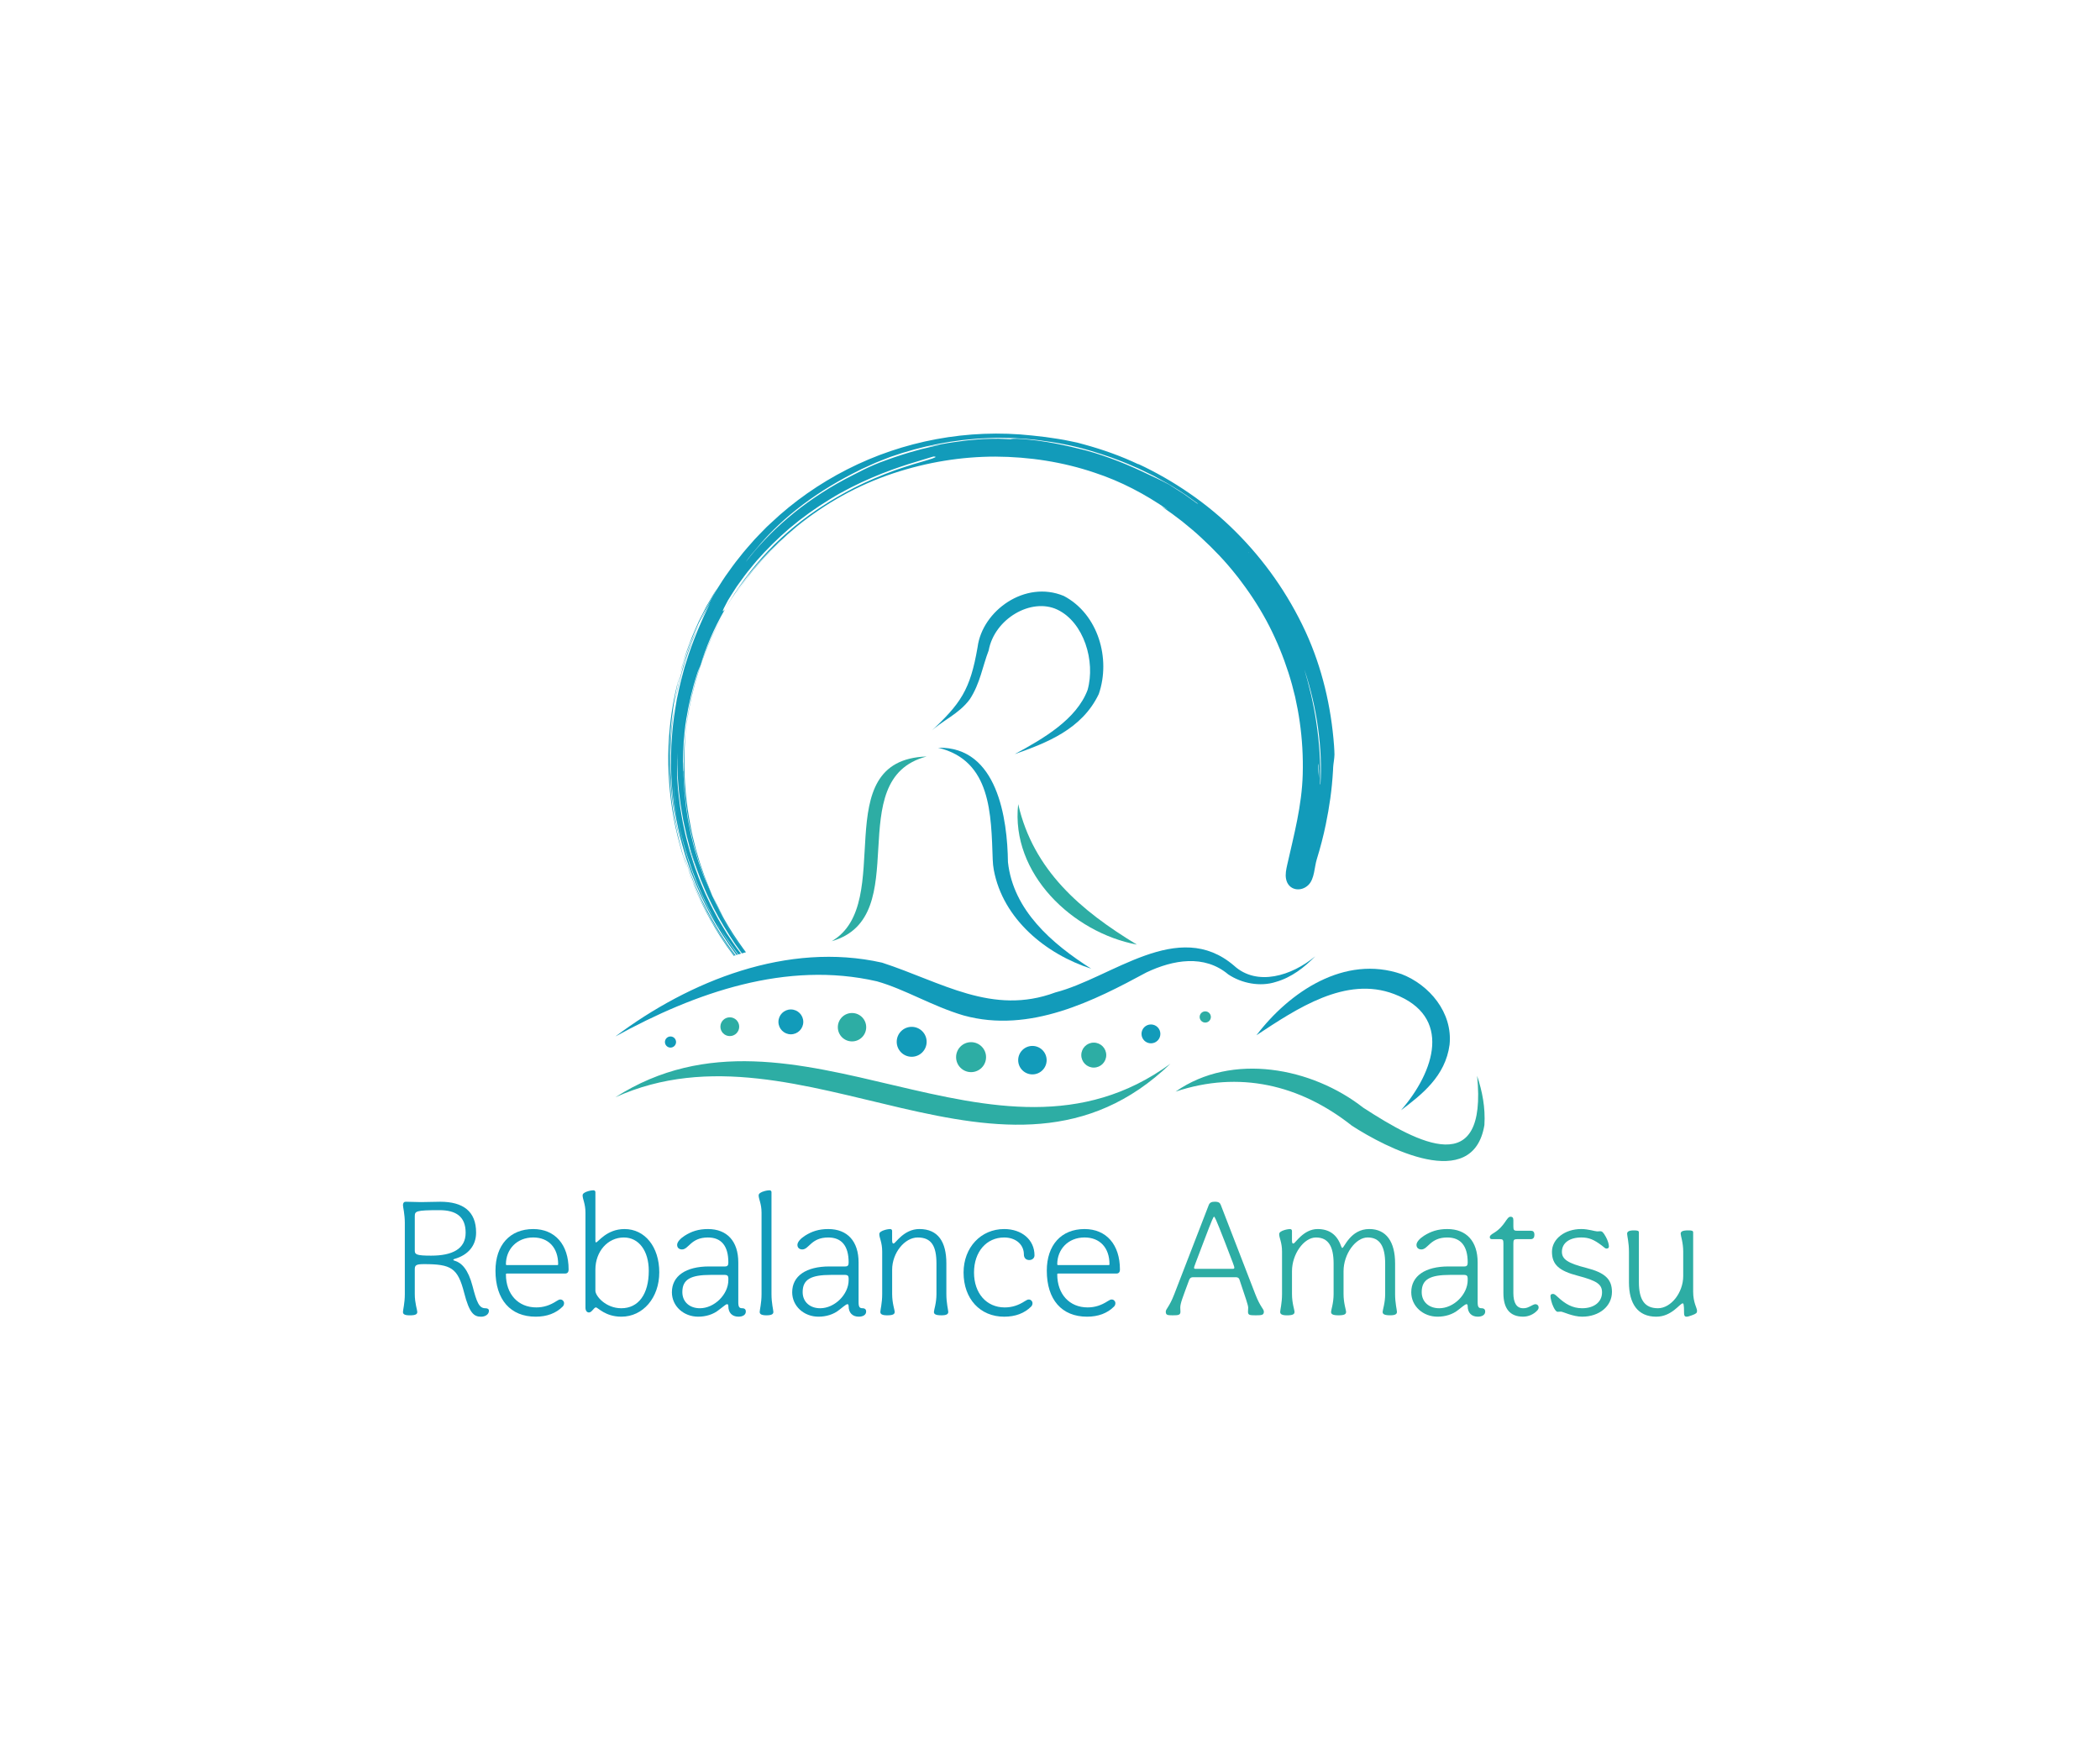 <?xml version="1.0" encoding="utf-8"?>
<!-- Generator: Adobe Illustrator 28.1.0, SVG Export Plug-In . SVG Version: 6.00 Build 0)  -->
<svg version="1.1" id="Layer_1" xmlns="http://www.w3.org/2000/svg" xmlns:xlink="http://www.w3.org/1999/xlink" x="0px" y="0px"
	 viewBox="0 0 1200 1000" style="enable-background:new 0 0 1200 1000;" xml:space="preserve">
<style type="text/css">
	.st0{fill:#FFFFFF;}
	.st1{fill:#129BBA;}
	.st2{fill:#2DADA4;}
</style>
<rect class="st0" width="1200" height="1000"/>
<g>
	<g>
		<g>
			<g>
				<g>
					<g>
						<path class="st1" d="M277.35,747.45c-3.56,0-4.9-3.27-7.31-12.61c-2.51-9.62-6.27-13.38-10.2-14.54
							c-0.68-0.18-0.78-0.28-0.78-0.48c0-0.18,0.1-0.38,0.78-0.58c7.6-2.21,12.22-7.5,12.22-15.01c0-12.23-7.5-17.63-20.51-17.63
							c-3.66,0-7.31,0.2-10.97,0.2c-2.89,0-5.88-0.2-8.76-0.2c-0.96,0-1.55,0.68-1.55,1.93c0,1.16,1.06,5.02,1.06,10.2v40.64
							c0,5.2-1.06,9.06-1.06,10.2c0,1.26,0.86,1.93,3.96,1.93c3.27,0,4.22-0.66,4.22-1.93c0-1.15-1.43-5-1.43-10.2v-14.14
							c0-2.31,0.66-2.99,5.19-2.99c15.61,0,19.36,2.13,23.02,16.37c2.99,11.65,5.58,13.68,9.72,13.68c2.21,0,4.44-1.26,4.44-3.37
							C279.38,747.93,278.7,747.45,277.35,747.45z M237.02,714.61v-19.63c0-2.99,0.48-3.57,14.04-3.57
							c9.44,0,15.02,3.57,15.02,12.91c0,9.32-7.7,13.08-19.73,13.08C238.16,717.4,237.02,716.74,237.02,714.61z"/>
					</g>
				</g>
				<g>
					<g>
						<path class="st1" d="M304.69,702.2c-13.28,0-21.56,9.14-21.56,23.78c0,16.57,8.56,26.29,23,26.29
							c6.37,0,11.55-1.93,15.41-5.78c0.48-0.48,0.78-1.15,0.78-1.93c0-0.58-0.2-1.06-0.68-1.53c-0.38-0.4-0.86-0.58-1.45-0.58
							s-1.06,0.18-2.11,0.86c-3.86,2.51-7.51,3.66-11.65,3.66c-10.3,0-17.33-7.51-17.33-18.88c0-0.38,0.18-0.47,0.48-0.47h33.31
							c1.35,0,2.03-0.78,2.03-2.33C324.92,711.05,317.13,702.2,304.69,702.2z M318.47,722.8h-28.89c-0.3,0-0.48-0.2-0.48-0.48
							c0-8.48,6.17-15.31,15.59-15.31c8.78,0,14.26,5.87,14.26,15.31C318.95,722.61,318.85,722.8,318.47,722.8z"/>
					</g>
				</g>
				<g>
					<g>
						<path class="st1" d="M356.88,702.2c-10.3,0-15.11,7.61-16.27,7.61c-0.28,0-0.38-0.3-0.38-0.78v-27.92
							c0-0.66-0.48-1.06-1.16-1.06c-0.28,0-1.53,0.1-2.88,0.48c-2.03,0.58-3.27,1.36-3.27,2.41c0,2.23,1.63,4.72,1.63,9.92v54.21
							c0,1.73,0.76,2.79,2.03,2.79c1.63,0,2.79-2.89,3.94-2.89c1.16,0,5.3,5.3,14.54,5.3c12.43,0,21.67-10.89,21.67-25.33
							C376.73,712.4,368.53,702.2,356.88,702.2z M355.05,747.45c-8.96,0-14.83-7.03-14.83-10.02V725.4
							c0-10.39,7.03-18.38,16.27-18.38c8.48,0,14.24,7.51,14.24,19.06C370.74,739.46,364.78,747.45,355.05,747.45z"/>
					</g>
				</g>
				<g>
					<g>
						<path class="st1" d="M424.19,747.45c-1.65,0-2.31-0.58-2.31-3.47v-22.72c0-12.03-6.37-19.06-17.33-19.06
							c-5.48,0-9.44,1.35-13.38,3.86c-2.51,1.63-4.24,3.56-4.24,5.2c0,1.63,1.15,2.59,2.79,2.59c3.84,0,5-6.83,14.83-6.83
							c7.7,0,11.65,4.9,11.65,14.24c0,1.55-0.38,2.31-1.93,2.31h-9.06c-13.28,0-21.27,5.4-21.27,14.74
							c0,7.98,6.75,13.96,15.02,13.96c4.34,0,8.66-1.26,11.93-3.96c3.86-3.07,4.14-3.17,4.62-3.17c0.4,0,0.68,0.28,0.68,1.15
							c0,3.86,2.31,5.98,5.78,5.98c2.21,0,4.22-0.86,4.22-2.99C426.2,748.22,425.54,747.45,424.19,747.45z M416.2,731.38
							c0,8.18-7.99,16.07-16.27,16.07c-5.68,0-10.02-3.47-10.02-9.24c0-7.23,4.72-9.82,16.27-9.82h8.09c1.35,0,1.93,0.66,1.93,1.93
							V731.38z"/>
					</g>
				</g>
				<g>
					<g>
						<path class="st1" d="M440.85,739.36v-58.25c0-0.66-0.48-1.06-1.16-1.06c-0.28,0-1.53,0.1-2.88,0.48
							c-2.03,0.58-3.29,1.36-3.29,2.41c0,2.23,1.65,4.72,1.65,9.92v46.5c0,5.2-1.06,9.06-1.06,10.2c0,1.26,1.06,1.93,3.86,1.93
							c2.89,0,3.96-0.66,3.96-1.93C441.91,748.42,440.85,744.56,440.85,739.36z"/>
					</g>
				</g>
				<g>
					<g>
						<path class="st1" d="M492.93,747.45c-1.63,0-2.31-0.58-2.31-3.47v-22.72c0-12.03-6.35-19.06-17.33-19.06
							c-5.48,0-9.44,1.35-13.38,3.86c-2.51,1.63-4.24,3.56-4.24,5.2c0,1.63,1.15,2.59,2.79,2.59c3.86,0,5-6.83,14.83-6.83
							c7.71,0,11.65,4.9,11.65,14.24c0,1.55-0.38,2.31-1.93,2.31h-9.04c-13.3,0-21.29,5.4-21.29,14.74
							c0,7.98,6.75,13.96,15.02,13.96c4.34,0,8.68-1.26,11.95-3.96c3.84-3.07,4.14-3.17,4.62-3.17c0.38,0,0.66,0.28,0.66,1.15
							c0,3.86,2.31,5.98,5.78,5.98c2.21,0,4.24-0.86,4.24-2.99C494.96,748.22,494.28,747.45,492.93,747.45z M484.94,731.38
							c0,8.18-7.99,16.07-16.27,16.07c-5.68,0-10.01-3.47-10.01-9.24c0-7.23,4.7-9.82,16.27-9.82h8.08c1.35,0,1.93,0.66,1.93,1.93
							V731.38z"/>
					</g>
				</g>
				<g>
					<g>
						<path class="st1" d="M540.78,739.36v-17.52c0-12.33-4.72-19.65-15.41-19.65c-8.96,0-13.66,8.28-14.73,8.28
							c-0.48,0-0.86-0.18-0.86-2.01v-5.2c0-0.68-0.48-1.06-1.16-1.06c-0.28,0-1.55,0.1-2.89,0.48c-2.01,0.58-3.27,1.35-3.27,2.41
							c0,2.21,1.65,4.72,1.65,9.92v24.35c0,5.2-1.06,9.06-1.06,10.2c0,1.26,1.06,1.93,3.86,1.93c3.37,0,4.34-0.66,4.34-1.93
							c0-1.15-1.45-5-1.45-10.2V725.4c0-9.52,7.11-18.38,14.63-18.38c7.89,0,10.69,5,10.69,14.92v17.42c0,5.2-1.45,9.06-1.45,10.2
							c0,1.26,0.96,1.93,4.34,1.93c2.79,0,3.86-0.66,3.86-1.93C541.85,748.42,540.78,744.56,540.78,739.36z"/>
					</g>
				</g>
				<g>
					<g>
						<path class="st1" d="M573.81,707.02c6.55,0,11.27,3.94,11.27,9.72c0,1.93,1.16,3.17,3.07,3.17c1.75,0,2.99-1.15,2.99-2.69
							c0-8.86-7.21-15.02-17.33-15.02c-13.28,0-23.2,10.5-23.2,24.85c0,15.02,9.44,25.23,23.2,25.23c6.37,0,11.55-1.93,15.41-5.78
							c0.48-0.48,0.78-1.15,0.78-1.93c0-0.58-0.2-1.06-0.68-1.53c-0.38-0.4-0.86-0.58-1.45-0.58c-0.58,0-1.06,0.18-2.11,0.86
							c-3.86,2.51-7.51,3.66-11.65,3.66c-10.4,0-17.53-8.09-17.53-19.93C556.57,715.19,563.7,707.02,573.81,707.02z"/>
					</g>
				</g>
				<g>
					<g>
						<path class="st1" d="M619.74,702.2c-13.3,0-21.57,9.14-21.57,23.78c0,16.57,8.56,26.29,23,26.29c6.37,0,11.57-1.93,15.41-5.78
							c0.48-0.48,0.78-1.15,0.78-1.93c0-0.58-0.2-1.06-0.68-1.53c-0.38-0.4-0.86-0.58-1.45-0.58c-0.57,0-1.05,0.18-2.11,0.86
							c-3.86,2.51-7.51,3.66-11.65,3.66c-10.3,0-17.33-7.51-17.33-18.88c0-0.38,0.2-0.47,0.48-0.47h33.31
							c1.36,0,2.03-0.78,2.03-2.33C639.95,711.05,632.16,702.2,619.74,702.2z M633.51,722.8h-28.89c-0.28,0-0.48-0.2-0.48-0.48
							c0-8.48,6.17-15.31,15.61-15.31c8.76,0,14.24,5.87,14.24,15.31C633.99,722.61,633.89,722.8,633.51,722.8z"/>
					</g>
				</g>
				<g>
					<g>
						<path class="st2" d="M717.37,739.56l-19.74-51.04c-0.48-1.25-1.15-1.93-3.46-1.93c-1.75,0-2.89,0.4-3.47,1.93l-19.74,51.04
							c-2.79,7.21-4.8,8.28-4.8,9.82c0,1.93,0.86,2.11,3.94,2.11c3.37,0,4.44-0.18,4.44-2.11c0-0.86-0.1-1.73-0.1-2.31
							c0-2.41,1.35-5.68,4.9-15.31c0.4-1.16,0.88-2.03,2.41-2.03h24.65c1.06,0,1.65,0.68,1.83,1.25
							c3.57,10.69,5.02,14.74,5.02,16.09c0,0.66-0.1,1.45-0.1,2.31c0,1.93,0.76,2.11,4.42,2.11c3.57,0,4.64-0.18,4.64-2.11
							C722.19,747.83,720.16,746.77,717.37,739.56z M704.56,724.92H683c-0.48,0-0.68-0.18-0.68-0.66c0-0.48,0.68-2.13,5.2-14.06
							c5.58-14.73,5.87-15.02,6.25-15.02c0.3,0,0.68,0.3,6.17,14.44c5,12.9,5.4,14.06,5.4,14.64
							C705.34,724.73,705.04,724.92,704.56,724.92z"/>
					</g>
				</g>
				<g>
					<g>
						<path class="st2" d="M797.2,739.36v-17.52c0-12.33-5.02-19.65-14.74-19.65c-10.79,0-14.34,10.79-15.41,10.79
							c-0.28,0-0.48-0.38-0.76-1.16c-2.31-6.45-6.75-9.62-13.38-9.62c-8.09,0-12.81,8.28-13.78,8.28c-0.68,0-0.86-0.38-0.86-2.01
							v-5.2c0-0.68-0.48-1.06-1.16-1.06c-0.28,0-1.53,0.1-2.88,0.48c-2.03,0.58-3.27,1.35-3.27,2.41c0,2.21,1.63,4.72,1.63,9.92
							v24.35c0,5.2-1.06,9.06-1.06,10.2c0,1.26,1.06,1.93,3.86,1.93c3.37,0,4.34-0.66,4.34-1.93c0-1.15-1.45-5-1.45-10.2v-13.1
							c0-9.82,6.83-19.25,13.68-19.25c7.03,0,10.1,5,10.1,14.92v17.42c0,5.2-1.45,9.06-1.45,10.2c0,1.26,0.96,1.93,4.24,1.93
							c3.37,0,4.34-0.66,4.34-1.93c0-1.15-1.45-5-1.45-10.2v-13.1c0-9.82,6.93-19.25,13.76-19.25c6.93,0,10.02,5,10.02,14.92v17.42
							c0,5.2-1.45,9.06-1.45,10.2c0,1.26,0.96,1.93,4.34,1.93c2.79,0,3.84-0.66,3.84-1.93C798.25,748.42,797.2,744.56,797.2,739.36z
							"/>
					</g>
				</g>
				<g>
					<g>
						<path class="st2" d="M846.68,747.45c-1.63,0-2.31-0.58-2.31-3.47v-22.72c0-12.03-6.35-19.06-17.33-19.06
							c-5.48,0-9.42,1.35-13.38,3.86c-2.51,1.63-4.24,3.56-4.24,5.2c0,1.63,1.16,2.59,2.79,2.59c3.86,0,5-6.83,14.83-6.83
							c7.71,0,11.65,4.9,11.65,14.24c0,1.55-0.38,2.31-1.93,2.31h-9.04c-13.3,0-21.29,5.4-21.29,14.74
							c0,7.98,6.75,13.96,15.02,13.96c4.34,0,8.68-1.26,11.95-3.96c3.84-3.07,4.14-3.17,4.62-3.17c0.38,0,0.66,0.28,0.66,1.15
							c0,3.86,2.31,5.98,5.78,5.98c2.21,0,4.24-0.86,4.24-2.99C848.7,748.22,848.02,747.45,846.68,747.45z M838.68,731.38
							c0,8.18-7.99,16.07-16.27,16.07c-5.68,0-10.01-3.47-10.01-9.24c0-7.23,4.72-9.82,16.27-9.82h8.08c1.36,0,1.93,0.66,1.93,1.93
							V731.38z"/>
					</g>
				</g>
				<g>
					<g>
						<path class="st2" d="M877.29,745.14c-0.38,0-0.86,0.2-1.45,0.48c-2.97,1.55-3.66,1.83-5.48,1.83c-3.66,0-5.58-2.99-5.58-8.66
							v-28.32c0-2.01,0.3-2.49,2.03-2.49h7.89c1.45,0,2.11-0.96,2.11-2.41c0-1.83-0.76-2.41-2.11-2.41h-7.89
							c-1.73,0-2.03-0.48-2.03-2.51v-3.56c0-1.45-0.58-1.93-1.63-1.93c-2.31,0-3.09,5.3-9.34,9.16c-1.93,1.15-2.51,1.73-2.51,2.49
							c0,0.68,0.38,1.16,1.16,1.16h4.62c1.73,0,2.01,0.48,2.01,2.49v28.32c0,8.94,3.76,13.48,11.27,13.48
							c3.09,0,6.17-1.35,8.28-3.76c0.4-0.48,0.58-0.96,0.58-1.45C879.22,745.91,878.45,745.14,877.29,745.14z"/>
					</g>
				</g>
				<g>
					<g>
						<path class="st2" d="M906.58,724.43c-10.6-2.69-14.06-4.9-14.06-9.24c0-5,4.32-8.18,11.07-8.18c4.34,0,7.13,1.15,11.75,4.62
							c1.53,1.15,1.93,1.73,2.59,1.73c0.86,0,1.45-0.28,1.45-1.25c0-1.26-0.66-3.47-1.73-5.4c-1.55-2.88-2.31-3.27-3.17-3.27
							c-0.58,0-1.35,0.1-1.83,0.1c-1.16,0-5.02-1.35-9.06-1.35c-9.44,0-16.75,5.68-16.75,13c0,7.23,3.94,10.89,14.73,13.68
							c10.99,2.89,13.88,4.9,13.88,9.52c0,5.5-4.54,9.06-11.37,9.06c-5.68,0-9.82-2.59-14.06-6.55c-1.45-1.35-1.93-1.63-2.59-1.63
							c-0.88,0-1.45,0.28-1.45,1.25c0,1.15,0.66,4.14,1.73,6.25c0.76,1.55,1.55,2.71,2.41,2.71c0.58,0,1.35-0.1,1.83-0.1
							c1.15,0,6.75,2.89,12.13,2.89c9.82,0,17.04-5.98,17.04-14.16C921.1,730.88,917.16,727.14,906.58,724.43z"/>
					</g>
				</g>
				<g>
					<g>
						<path class="st2" d="M967.52,738.01v-33.89c0-0.96-0.78-1.16-2.79-1.16c-3.37,0-4.34,0.68-4.34,1.93
							c0,1.16,1.45,5.02,1.45,10.2v13.96c0,9.54-7.03,18.4-14.44,18.4c-7.71,0-10.89-5-10.89-14.92v-28.4
							c0-0.96-0.76-1.16-2.89-1.16c-2.79,0-3.84,0.68-3.84,1.93c0,1.16,1.05,5.02,1.05,10.2v17.53c0,12.32,5.1,19.65,15.61,19.65
							c8.86,0,13.48-7.61,15.11-7.61c0.4,0,0.78,0.2,0.78,5.78c0,1.25,0.48,1.83,1.25,1.83c0.76,0,1.35-0.1,3.17-0.78
							c2.61-0.96,2.99-1.35,2.99-2.59C969.73,747.25,967.52,744.28,967.52,738.01z"/>
					</g>
				</g>
			</g>
		</g>
	</g>
	<g>
		<g>
			<g>
				<g>
					<path class="st2" d="M844.07,614.68c5.9,59.51-32.97,39-65.05,18.2c-29.23-22.88-74.87-31.83-107.26-9.2
						c36.31-12.12,71.03-4.03,100.77,19.49c19.15,12.41,69.24,38.61,75.7-0.38C848.86,632.81,847.02,623.53,844.07,614.68z"/>
					<path class="st1" d="M717.97,591.47c23.1-15.22,51.07-34.07,78.69-23.53c33.4,12.66,23.23,44.13,3.91,66.4
						c11.86-8.98,25.38-19.42,27.76-37.49c1.87-18.33-11.56-34.16-27.41-40.3C768.2,545.28,736.7,566.86,717.97,591.47z"/>
					<path class="st2" d="M351.65,626.9c106.75-48.33,223.36,71.15,317.17-19.16C567.95,681.34,455,560.88,351.65,626.9z"/>
					<path class="st1" d="M501.11,560.67c-51.63-11.87-103.68,6.32-149.47,31.51c42.42-31.83,98.42-54.31,152.4-42.18
						c34.08,11.1,62.97,30.43,99.01,17.02c32.33-8.31,70.12-42.72,102.11-15.3c13.13,12.01,33.02,5.81,46.41-5.36
						c-6.18,6.31-13.48,12.07-22.49,14.64c-8.86,2.9-19.5,0.89-27.24-4.3c-13.7-11.5-31.48-8.34-46.69-1.14
						c-29.38,15.84-66.51,35.14-104.57,24.59C532.47,574.78,517.23,565.23,501.11,560.67z"/>
					<circle class="st1" cx="383.14" cy="595.35" r="3.18"/>
					<ellipse class="st2" cx="417.03" cy="586.59" rx="5.37" ry="5.36"/>
					<circle class="st1" cx="451.92" cy="583.84" r="7.1"/>
					<path class="st2" d="M478.76,586.88c0,4.48,3.63,8.11,8.11,8.11c4.47,0,8.1-3.63,8.1-8.11c0-4.48-3.63-8.11-8.1-8.11
						C482.39,578.77,478.76,582.4,478.76,586.88z"/>
					<circle class="st1" cx="520.96" cy="595.22" r="8.55"/>
					<ellipse class="st2" cx="554.9" cy="603.99" rx="8.56" ry="8.56"/>
					<circle class="st1" cx="589.95" cy="605.71" r="8.13"/>
					<path class="st2" d="M617.88,602.82c0,3.94,3.19,7.13,7.13,7.13c3.94,0,7.13-3.19,7.13-7.13c0-3.94-3.19-7.13-7.13-7.13
						C621.07,595.69,617.88,598.88,617.88,602.82z"/>
					<path class="st1" d="M652.29,590.7c0,2.98,2.41,5.39,5.39,5.39c2.98,0,5.39-2.41,5.39-5.39c0-2.98-2.41-5.39-5.39-5.39
						C654.7,585.31,652.29,587.72,652.29,590.7z"/>
					<path class="st2" d="M685.52,581.03c0,1.77,1.43,3.2,3.2,3.2c1.77,0,3.2-1.43,3.2-3.2c0-1.77-1.43-3.2-3.2-3.2
						C686.95,577.83,685.52,579.26,685.52,581.03z"/>
					<path class="st2" d="M581.82,459.43c-4.4,39.73,31.16,73.35,67.83,80.26C617.69,520.31,590.53,497.38,581.82,459.43z"/>
					<path class="st1" d="M575.97,492.54c-0.31-24.48-5.86-66.14-39.9-65.33c30.41,7.29,30.26,37.92,31.21,64.1
						c0.07,1.94,0.26,3.88,0.62,5.79c5.27,28.02,29.71,48.02,55.66,56.37C601.09,539.17,578.98,520.11,575.97,492.54z"/>
					<path class="st2" d="M475.24,537.75c48.26-13.77,4.72-92.67,54.27-105.54C471.34,434.17,512.66,516.06,475.24,537.75z"/>
					<path class="st1" d="M531.23,418.53c7-6.87,16.54-10.33,22.95-19.03c5.89-8.99,7.29-18.86,10.78-27.88
						c3.3-18.15,24.36-30.33,39.21-23.33c15.2,7.22,21.93,29.52,17.3,45.92c-6.29,16.67-24.89,27.63-41.66,36.66
						c18.04-6.38,38.4-14.07,48.06-34.34c6.99-20.16-0.31-45.67-19.97-56.04c-22.16-9.24-46.61,8.5-49.28,29.25
						C554.4,394.26,549.05,402.01,531.23,418.53z"/>
				</g>
			</g>
		</g>
		<g>
			<g>
				<g>
					<path class="st1" d="M383.67,447.27c-1.09-15.95-0.33-30.07,1.79-44.18c-1.37,7.45-2.01,15.05-2.5,22.55
						c-0.23,7.51-0.29,14.94,0.32,22.11c1.02,14.35,3.7,27.62,7.01,38.59C386.71,473.67,384.47,460.56,383.67,447.27z"/>
				</g>
				<g>
					<path class="st1" d="M409.68,336.37c-1.45,2.06-2.6,4.25-3.85,6.31c-0.61,1.04-1.21,2.07-1.81,3.09
						c-0.6,1.02-1.09,2.08-1.63,3.11c-1.05,2.07-2.07,4.1-3.08,6.09c-0.9,2.04-1.79,4.05-2.66,6.03c-0.9,1.96-1.64,3.96-2.37,5.93
						c-0.72,1.97-1.48,3.89-2.13,5.83c-1.18,3.92-2.52,7.69-3.4,11.54c4.24-15.48,10.75-30.23,18.75-43.98
						C408.18,338.99,408.93,337.6,409.68,336.37z"/>
				</g>
				<g>
					<path class="st1" d="M399.64,356.28c-0.94,2.09-1.86,4.14-2.77,6.16c-0.93,2.01-1.61,4.07-2.4,6.05
						c-1.61,3.96-2.75,7.94-3.99,11.78c-2.19,7.77-3.94,15.27-5.02,22.82C388.2,386.16,393.61,370.1,399.64,356.28z"/>
				</g>
				<g>
					<path class="st1" d="M402.54,507.96c4,9.36,8.83,18.38,14.29,26.79c-11.23-17.37-19.25-36.87-23.48-53.62
						c0.62,2.49,1.13,5.05,1.92,7.5c0.84,2.44,1.8,5.52,3.11,8.82c0.64,1.65,1.24,3.41,1.95,5.17
						C401.05,504.38,401.79,506.17,402.54,507.96z"/>
				</g>
				<g>
					<g>
						<path class="st1" d="M410.52,520.05c4.78,9.25,9.73,16.9,15.19,24.16c0.01-0.01,0.03-0.01,0.03-0.01
							C420.02,536.57,414.93,528.49,410.52,520.05z M410.52,520.05c4.78,9.25,9.73,16.9,15.19,24.16c0.01-0.01,0.03-0.01,0.03-0.01
							C420.02,536.57,414.93,528.49,410.52,520.05z"/>
					</g>
				</g>
				<g>
					<path class="st1" d="M388.75,384.3c-2.84,10.11-4.92,20.48-5.95,31.05c-1.52,14.69-1.07,28.68,0.62,42.09
						c1.75,13.41,4.81,26.3,9.33,38.79c-6.3-18.42-9.97-37.96-10.14-57.78c-0.15-9.91,0.2-19.1,1.29-27.98
						C384.97,401.6,386.4,392.98,388.75,384.3z"/>
				</g>
				<g>
					<path class="st1" d="M401.21,516c5.2,10.56,11.42,20.62,18.53,29.99c-0.13,0.04-0.27,0.08-0.42,0.13
						c-2.72-3.62-5.33-7.34-7.78-11.16c-7.68-12.1-14-25.1-18.79-38.72l1.9,4.98l0.95,2.51l1.07,2.47c0.72,1.63,1.43,3.28,2.16,4.93
						C399.58,512.78,400.42,514.37,401.21,516z"/>
				</g>
				<g>
					<path class="st1" d="M417.34,541.72c0.99,1.38,2,2.73,3.03,4.09c-0.16,0.04-0.32,0.09-0.5,0.15
						c-13.32-17.73-23.46-37.97-29.59-59.61c0.4,1.38,0.91,2.81,1.33,4.11c1.35,4.42,3.1,8.76,4.77,13.17
						c0.94,2.16,1.89,4.34,2.84,6.53c0.92,2.18,2.06,4.3,3.1,6.46C406.63,525.2,411.61,533.64,417.34,541.72z"/>
				</g>
				<g>
					<path class="st1" d="M416.82,534.75c2.24,3.44,4.58,6.78,7.03,10c-0.01,0-0.04,0-0.07,0.03
						C421.36,541.53,419.03,538.18,416.82,534.75z"/>
				</g>
				<g>
					<path class="st1" d="M414,525.1c-0.67-1.08-1.49-2.8-2.38-4.49c-0.86-1.7-1.76-3.37-2.31-4.53c-0.69-1.38-1.37-2.75-2.06-4.13
						c1.01,2.15,1.91,4.39,3.05,6.49C411.55,520.66,412.68,522.93,414,525.1z"/>
				</g>
				<g>
					<path class="st1" d="M400.17,380.26c-7.29,21.32-10.23,43.31-9.33,64.69c0.88,21.4,5.67,42.22,13.81,61.49
						c0.41,0.93,0.8,1.87,1.24,2.78l1.36,2.72c-1.52-3.16-2.72-6.46-4.04-9.7c-0.69-1.61-1.18-3.29-1.77-4.93
						c-0.56-1.65-1.17-3.29-1.68-4.95c-0.49-1.67-0.98-3.33-1.47-5l-0.74-2.49l-0.62-2.52c-0.41-1.68-0.82-3.35-1.23-5.02
						c-0.4-1.67-0.68-3.36-1.03-5.04c-2.66-13.41-3.81-26.82-3.57-39.66c0.07-5.06,0.35-12.7,1.11-17.72
						c3.22-23.82,10.78-45.85,22.06-65.74c-5.45,9.48-10.1,19.54-13.8,30.18C400.38,379.67,400.28,379.96,400.17,380.26z"/>
				</g>
			</g>
		</g>
		<path class="st1" d="M762.32,426.12c-1.65-22.44-6.87-44.74-16.27-65.17c-10.05-21.75-23.72-41-39.97-57.19
			c-8.12-8.12-16.94-15.41-26.3-21.85c-9.34-6.46-19.2-12.11-29.52-16.91c0.25,0.16,0.36,0.25,0.31,0.28
			c-9.9-4.7-20.3-8.4-31.05-11.34c-1.34-0.36-2.61-0.74-3.89-1.05c-1.27-0.27-2.51-0.52-3.74-0.78c-2.45-0.48-4.78-1.03-7.18-1.34
			c-2.37-0.35-4.76-0.7-7.22-1.07c-2.48-0.25-5.02-0.55-7.74-0.88c-36.81-4.01-73.72,3.11-105.58,19.32
			c-15.93,8.11-30.68,18.4-43.59,30.63l-2.44,2.26l-2.33,2.38c-1.54,1.61-3.11,3.16-4.62,4.8c-2.91,3.35-5.94,6.61-8.62,10.16
			c-2.84,3.42-5.36,7.07-7.95,10.68c-1.29,1.81-2.43,3.72-3.64,5.59c-1.19,1.86-2.41,3.72-3.48,5.68c-1.26,2.47-2.69,4.96-3.97,7.65
			c-1.23,2.69-2.64,5.41-3.89,8.31c0.87-1.96,1.94-3.83,2.95-5.82c1.02-1.96,2.05-3.98,3.27-5.94c-4.82,9.59-9.93,21.26-13.93,34.32
			c-0.25,0.8-0.51,1.62-0.78,2.44c-0.23,0.83-0.44,1.67-0.67,2.51c-0.44,1.67-0.9,3.36-1.35,5.06c-0.87,3.4-1.54,6.9-2.32,10.4
			c-1.25,7.07-2.36,14.28-2.83,21.56c-1.09,14.52-0.48,29.14,1.7,42.5c2.12,13.36,5.59,25.44,9.34,35.28
			c6.1,16.21,14.71,32.25,25.85,47.04c0.24-0.08,0.48-0.16,0.72-0.23c-3.62-4.8-6.99-9.79-10.04-14.7c-0.21-0.31-0.43-0.6-0.63-0.87
			c-0.6-1-1.18-2.02-1.77-3.03c0.71,1.15,1.37,2.21,1.85,2.99c0.17,0.29,0.36,0.6,0.55,0.91c0.92,1.29,2.1,3.2,3.7,5.4
			c1.58,2.21,3.28,4.89,5.41,7.6c0.39,0.54,0.79,1.07,1.21,1.62c0.52-0.16,1.03-0.32,1.54-0.46c-0.25-0.33-0.5-0.67-0.75-1
			c-2.57-3.31-4.86-6.89-7.25-10.42c-1.14-1.81-2.21-3.66-3.32-5.49c-0.55-0.94-1.13-1.84-1.65-2.79l-1.53-2.85
			c-0.99-1.92-2.1-3.78-3-5.76c-0.94-1.96-1.86-3.91-2.8-5.88c-0.9-1.98-1.7-4.01-2.55-6.02c-0.88-2-1.62-4.05-2.36-6.11
			c-1.58-4.07-2.81-8.25-4.11-12.42c-1.1-4.21-2.32-8.39-3.15-12.64c-0.99-4.22-1.61-8.5-2.33-12.72c-0.5-4.25-1.15-8.45-1.39-12.68
			c-0.08-1.3-0.17-2.75-0.28-4.29c-0.07-1.54-0.04-3.18-0.05-4.8c0-1.62-0.03-3.24,0.01-4.78c0.07-1.54,0.13-3,0.19-4.29
			c-0.2,4.54,0.03,8.92,0.15,13.21c0.35,4.27,0.55,8.48,1.18,12.65c0.44,4.18,1.23,8.31,1.96,12.53c0.4,2.1,0.92,4.19,1.38,6.34
			c0.24,1.07,0.44,2.16,0.72,3.23c0.29,1.07,0.58,2.14,0.87,3.24c1.81,7.07,4.31,14.22,7.07,21.43c1.53,3.55,2.93,7.2,4.7,10.72
			c0.87,1.76,1.65,3.58,2.59,5.32l2.81,5.27c3.94,6.95,8.17,13.85,13.08,20.3l0.4,0.54c0.58-0.17,1.15-0.33,1.72-0.5
			c-5.47-7.26-10.41-14.91-15.19-24.16c4.41,8.44,9.5,16.52,15.22,24.15c0.17-0.05,0.35-0.09,0.51-0.13
			c-0.52-0.68-1.05-1.38-1.55-2.08c-7.99-10.96-14.73-22.77-19.92-35.28c-0.04-0.09-0.08-0.17-0.12-0.27l-0.08-0.19l-1.9-4.34
			c-0.66-1.51-1.18-3.08-1.78-4.62c-0.56-1.54-1.17-3.08-1.69-4.65l-1.46-4.73c-0.28-0.91-0.56-1.84-0.84-2.76
			c-0.24-0.95-0.48-1.9-0.74-2.85c-0.47-1.92-0.99-3.86-1.45-5.84c-0.78-3.98-1.69-8.01-2.21-12.13c-0.7-4.07-1-8.2-1.42-12.23
			c-0.15-2.02-0.23-4.03-0.33-6c-0.05-0.99-0.11-1.97-0.16-2.95c0-0.96,0-1.93-0.01-2.88c-0.21,2.55-0.21-5.11-0.32-5.11
			c0.05-7.64,0.5-15.93,1.9-24.41c1.41-8.48,3.38-17.2,6.14-25.69c0.74-2.43,0.94-2.36,1.89-4.8c3-9.98,7.65-21.09,14.04-32.13
			c-1.47,1.72-1.55,1.33-0.56-0.75c0.5-1.03,1.26-2.48,2.26-4.3c1.05-1.78,2.41-3.87,3.95-6.28c0.39-0.6,0.79-1.22,1.21-1.85
			c0.44-0.62,0.9-1.25,1.37-1.9c0.95-1.29,1.94-2.65,2.97-4.07c1-1.43,2.21-2.81,3.39-4.29c1.21-1.46,2.41-3,3.74-4.52
			c5.32-6.04,11.64-12.38,18.68-18.42c7.09-5.99,14.91-11.59,22.94-16.48c7.99-4.96,16.25-9.02,24-12.34
			c15.5-6.69,29-10.08,35.15-12.09c2.63-0.03,0.95,0.76-3.31,2c-4.26,1.19-11.04,3.23-18.61,5.84c-7.52,2.76-15.8,6.19-23.14,9.92
			c-7.32,3.78-13.8,7.57-18.06,10.4c-10.73,6.82-21.57,15.57-31.26,25.7c-9.53,10.08-17.87,21.47-24.45,33.02
			c0.94-1.59,1.9-3.19,2.91-4.78c1.03-1.57,2.09-3.15,3.15-4.73c0.52-0.79,1.06-1.58,1.58-2.38l1.73-2.32
			c1.15-1.54,2.3-3.1,3.47-4.65c1.22-1.51,2.48-3,3.72-4.5c2.44-3.07,5.23-5.86,7.87-8.78c1.37-1.41,2.8-2.76,4.21-4.14l2.1-2.06
			c0.7-0.68,1.46-1.31,2.18-1.97c1.49-1.33,2.97-2.67,4.46-3.99c1.55-1.26,3.11-2.52,4.68-3.79l2.36-1.89l2.47-1.78
			c1.65-1.17,3.27-2.4,4.97-3.54c-1.63,1.11-3.2,2.33-4.82,3.48l-2.44,1.77c-0.8,0.6-1.57,1.26-2.36,1.88
			c-1.57,1.27-3.15,2.55-4.73,3.82c-1.53,1.34-3.06,2.69-4.58,4.05c-11.42,10.48-21.09,22.3-29.08,35.08
			c10.12-15.99,22.68-29.93,36.94-41.63c16.27-13.29,34.84-23.7,55.08-30.42c19.32-6.4,39.02-9.57,58.45-9.57
			c19.4,0.11,38.55,3.04,56.72,9.21c14.89,4.88,28.9,12.27,41.71,21.18c-1.18-0.63-2.32-1.23-3.42-1.82
			c1.98,1.38,4.03,2.67,5.95,4.11c1.92,1.45,3.83,2.89,5.73,4.33c3.7,3.04,7.42,6.02,10.88,9.31c7.02,6.47,13.71,13.41,19.83,21.17
			c1.17,1.35,2.17,2.84,3.27,4.26c6.14,8.15,11.39,16.52,15.82,25.14c4.38,8.63,8,17.47,10.92,26.56c0.67,2.29,1.47,4.54,2.05,6.87
			c0.59,2.32,1.18,4.64,1.78,6.97c0.48,2.36,0.96,4.72,1.45,7.1c0.5,2.37,0.78,4.78,1.18,7.21c1.38,9.69,2,19.71,1.7,30.11
			c-0.5,17.69-4.96,34.27-8.86,51.53c-0.59,2.64-1.18,5.36-0.67,8.01c1.27,6.66,8.54,7.72,12.81,3.46c3.51-3.5,3.36-10.2,4.76-14.66
			c2.02-6.53,3.75-13.14,5.13-19.84c2.04-9.9,3.5-19.62,4.14-30.83c0.07-2.81,0.33-4.22,0.56-5.98c0.11-0.88,0.23-1.86,0.27-3.14
			C762.52,429.82,762.48,428.24,762.32,426.12z M387.06,466.41c2.04,11,4.77,20.51,8.19,30.07c3.46,9.54,7.65,19.11,13.6,29.83
			c-1.14-2-2.37-4.15-3.15-5.49c-4.39-8.35-8.21-17.02-11.39-26.07C391.22,485.66,388.76,476.23,387.06,466.41
			c-0.29-1.67-0.59-3.38-0.88-5.09c-0.38-2.61-0.71-5.88-1.06-9.15c-0.11-2.01-0.21-4.03-0.32-5.9c0.05,0.9,0.12,1.8,0.17,2.69
			c0.05,0.99,0.12,1.98,0.19,2.97l0.32,2.93c0.21,1.94,0.44,3.89,0.66,5.82C386.45,462.6,386.75,464.51,387.06,466.41z
			 M676.46,282.21l-8.44-5.37c-4.85-2.6-9.82-4.84-12.29-6c-9.81-4.74-22.35-10.05-35.47-13.56c-10.48-2.68-23.76-5.69-37.26-6.51
			c-1.35-0.11-2.71-0.12-3.71-0.09c-1.02,0.05-1.7,0.17-1.7,0.27c-2.36-0.11-4.58-0.2-6.73-0.28c-2.13-0.05-4.17,0.04-6.15,0.08
			c-3.95,0.04-7.64,0.48-11.32,0.79c-1.85,0.13-3.67,0.48-5.53,0.71c-1.86,0.27-3.75,0.46-5.69,0.8c-3.89,0.71-8.04,1.33-12.62,2.33
			c2.65-0.46,5.29-0.91,7.97-1.18c-2.65,0.42-5.09,1-7.49,1.57c-2.41,0.56-4.77,1.1-7.17,1.84c-4.84,1.33-9.93,2.93-16.19,5.2
			c-10.1,3.51-17.06,7.54-24.13,11.15c-11.68,6.27-22.7,13.76-32.28,21.91c-9.59,8.13-17.74,16.88-24.13,25.26
			c0.74-1.09,1.89-2.72,3.18-4.22c1.29-1.5,2.59-3,3.43-4.03c4.98-6.15,12.88-14.27,22.54-21.88c9.62-7.66,20.94-14.75,31.62-20.25
			l5.36-2.71l5.47-2.49c0.92-0.42,1.82-0.84,2.75-1.23l2.8-1.13c1.88-0.72,3.72-1.49,5.61-2.18c17.69-6.19,36.34-9.98,55.58-10.68
			c2.4-0.04,4.81-0.23,7.22-0.15c2.43,0.03,4.85,0.07,7.28,0.11c4.86,0.31,9.75,0.56,14.65,1.22c9.79,1.22,19.67,3.08,29.45,5.99
			c7.8,2.34,16.23,5.16,24.31,8.8l3.05,1.31c1.02,0.44,2,0.95,2.99,1.43c1.98,0.96,3.97,1.93,5.92,2.89c1.9,1.05,3.81,2.08,5.67,3.1
			c0.92,0.52,1.86,1.03,2.77,1.53c0.91,0.52,1.78,1.09,2.67,1.62c2.33,1.46,4.72,2.87,6.97,4.45c2.24,1.61,4.46,3.22,6.67,4.81
			c0.16,0.19,0.35,0.4,0.55,0.63C681.92,286.07,679.18,284.16,676.46,282.21z M713.66,315.91c-0.07-0.13-0.16-0.27-0.23-0.4
			c0.09,0.11,0.19,0.21,0.28,0.31C713.69,315.83,713.69,315.87,713.66,315.91z M753.27,437.41c0.05-0.42,0.11-0.84,0.15-1.29
			c0.09,1.43,0.17,2.85,0.25,4.27c0,1.41,0.01,2.81,0.03,4.19C753.49,442.59,753.37,440.01,753.27,437.41z M754.51,448.23
			c-0.05,0-0.11-0.09-0.17-0.23c0.4-11.82-0.42-23.82-2.12-35.04c-1.63-11.21-4.26-21.61-6.86-30.47
			c3.54,10.71,6.27,22.15,7.81,33.44C754.71,427.22,755.19,438.32,754.51,448.23z"/>
	</g>
</g>
</svg>
